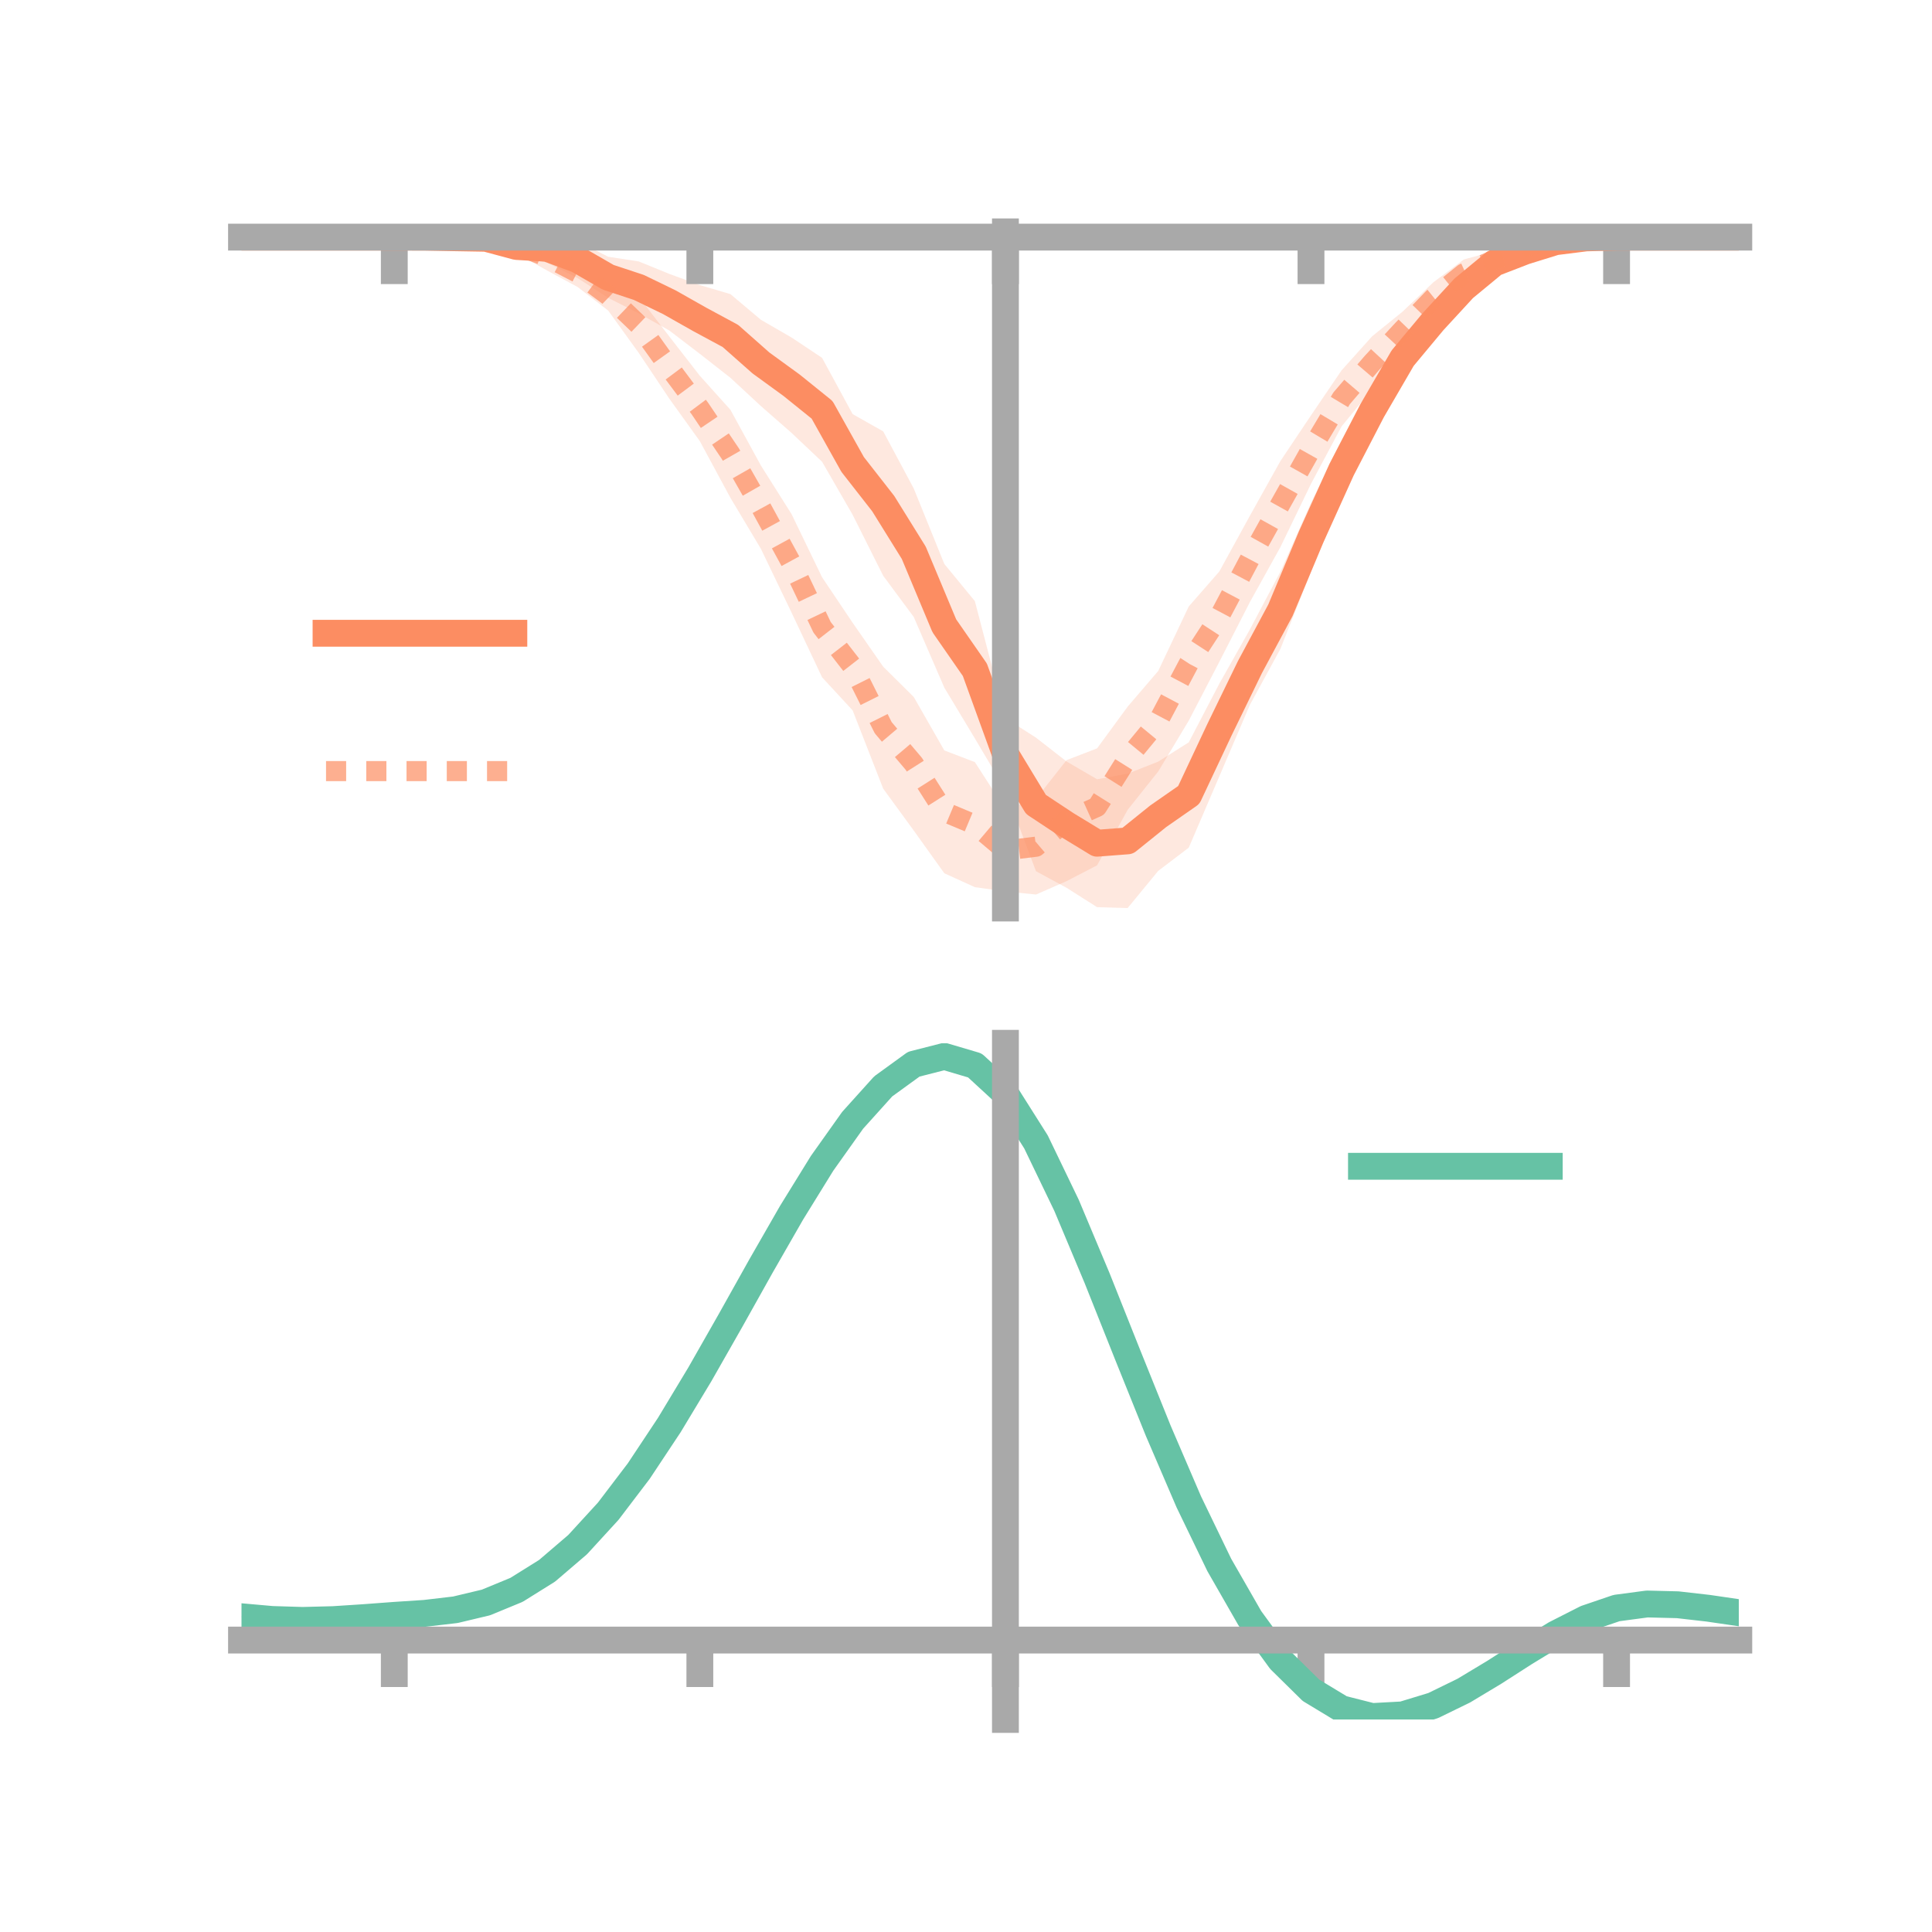 <?xml version="1.0" encoding="utf-8" standalone="no"?>
<!DOCTYPE svg PUBLIC "-//W3C//DTD SVG 1.1//EN"
  "http://www.w3.org/Graphics/SVG/1.1/DTD/svg11.dtd">
<!-- Created with matplotlib (https://matplotlib.org/) -->
<svg height="144pt" version="1.1" viewBox="0 0 144 144" width="144pt" xmlns="http://www.w3.org/2000/svg" xmlns:xlink="http://www.w3.org/1999/xlink">
 <defs>
  <style type="text/css">*{stroke-linecap:butt;stroke-linejoin:round;}</style>
 </defs>
 <g id="figure_1">
  <g id="patch_1">
   <path d="M 0 144 
L 144 144 
L 144 0 
L 0 0 
z
" style="fill:none;"/>
  </g>
  <g id="axes_1">
   <g id="patch_2">
    <path d="M 18 67.68 
L 129.6 67.68 
L 129.6 17.28 
L 18 17.28 
z
" style="fill:none;"/>
   </g>
   <g id="PolyCollection_1">
    <path clip-path="url(#pa97f984ca5)" d="M 18 17.673 
L 18 17.673 
L 20.278 17.673 
L 22.555 17.673 
L 24.833 17.673 
L 27.11 17.673 
L 29.388 17.673 
L 31.665 17.6 
L 33.943 17.558 
L 36.22 17.28 
L 38.498 17.679 
L 40.776 17.441 
L 43.053 17.983 
L 45.331 19.136 
L 47.608 19.486 
L 49.886 20.415 
L 52.163 21.249 
L 54.441 21.921 
L 56.718 23.839 
L 58.996 25.155 
L 61.273 26.673 
L 63.551 30.866 
L 65.829 32.152 
L 68.106 36.411 
L 70.384 42.033 
L 72.661 44.805 
L 74.939 53.525 
L 77.216 54.98 
L 79.494 56.755 
L 81.771 58.082 
L 84.049 57.666 
L 86.327 56.766 
L 88.604 55.328 
L 90.882 50.956 
L 93.159 46.916 
L 95.437 42.607 
L 97.714 37.476 
L 99.992 32.829 
L 102.269 28.671 
L 104.547 25.104 
L 106.824 22.575 
L 109.102 20.604 
L 111.38 18.921 
L 113.657 18.371 
L 115.935 17.833 
L 118.212 17.655 
L 120.49 17.672 
L 122.767 17.673 
L 125.045 17.673 
L 127.322 17.673 
L 129.6 17.673 
L 129.6 17.673 
L 129.6 17.673 
L 127.322 17.673 
L 125.045 17.673 
L 122.767 17.673 
L 120.49 17.677 
L 118.212 17.809 
L 115.935 18.203 
L 113.657 19.079 
L 111.38 20.29 
L 109.102 22.366 
L 106.824 25.339 
L 104.547 28.28 
L 102.269 32.548 
L 99.992 37.18 
L 97.714 42.608 
L 95.437 48.359 
L 93.159 52.538 
L 90.882 57.863 
L 88.604 63.179 
L 86.327 64.911 
L 84.049 67.68 
L 81.771 67.615 
L 79.494 66.17 
L 77.216 64.935 
L 74.939 58.881 
L 72.661 55.038 
L 70.384 51.253 
L 68.106 45.987 
L 65.829 42.915 
L 63.551 38.37 
L 61.273 34.417 
L 58.996 32.265 
L 56.718 30.269 
L 54.441 28.159 
L 52.163 26.374 
L 49.886 24.634 
L 47.608 23.354 
L 45.331 22.201 
L 43.053 20.728 
L 40.776 19.574 
L 38.498 19.064 
L 36.22 18.241 
L 33.943 17.886 
L 31.665 17.756 
L 29.388 17.673 
L 27.11 17.673 
L 24.833 17.673 
L 22.555 17.673 
L 20.278 17.673 
L 18 17.673 
z
" style="fill:#fc8d62;fill-opacity:0.2;"/>
   </g>
   <g id="PolyCollection_2">
    <path clip-path="url(#pa97f984ca5)" d="M 18 17.673 
L 18 17.673 
L 20.278 17.673 
L 22.555 17.673 
L 24.833 17.673 
L 27.11 17.673 
L 29.388 17.673 
L 31.665 17.558 
L 33.943 17.488 
L 36.22 17.407 
L 38.498 17.652 
L 40.776 18.135 
L 43.053 19.273 
L 45.331 20.896 
L 47.608 22.119 
L 49.886 25.079 
L 52.163 28.01 
L 54.441 30.543 
L 56.718 34.705 
L 58.996 38.314 
L 61.273 43.027 
L 63.551 46.418 
L 65.829 49.691 
L 68.106 51.947 
L 70.384 55.933 
L 72.661 56.803 
L 74.939 60.333 
L 77.216 59.546 
L 79.494 56.656 
L 81.771 55.778 
L 84.049 52.669 
L 86.327 50.011 
L 88.604 45.201 
L 90.882 42.594 
L 93.159 38.443 
L 95.437 34.36 
L 97.714 30.96 
L 99.992 27.605 
L 102.269 25.067 
L 104.547 23.222 
L 106.824 21.049 
L 109.102 19.341 
L 111.38 18.722 
L 113.657 17.848 
L 115.935 17.549 
L 118.212 17.61 
L 120.49 17.672 
L 122.767 17.673 
L 125.045 17.673 
L 127.322 17.673 
L 129.6 17.673 
L 129.6 17.673 
L 129.6 17.673 
L 127.322 17.673 
L 125.045 17.673 
L 122.767 17.673 
L 120.49 17.676 
L 118.212 17.832 
L 115.935 18.2 
L 113.657 18.889 
L 111.38 19.994 
L 109.102 21.422 
L 106.824 23.389 
L 104.547 25.937 
L 102.269 29.005 
L 99.992 31.783 
L 97.714 36.063 
L 95.437 40.77 
L 93.159 44.877 
L 90.882 49.326 
L 88.604 53.712 
L 86.327 57.499 
L 84.049 60.36 
L 81.771 64.497 
L 79.494 65.676 
L 77.216 66.673 
L 74.939 66.443 
L 72.661 66.125 
L 70.384 65.088 
L 68.106 61.905 
L 65.829 58.784 
L 63.551 52.949 
L 61.273 50.482 
L 58.996 45.655 
L 56.718 40.915 
L 54.441 37.102 
L 52.163 32.884 
L 49.886 29.713 
L 47.608 26.304 
L 45.331 23.149 
L 43.053 21.391 
L 40.776 20.162 
L 38.498 18.883 
L 36.22 18.46 
L 33.943 18.07 
L 31.665 17.784 
L 29.388 17.673 
L 27.11 17.673 
L 24.833 17.673 
L 22.555 17.673 
L 20.278 17.673 
L 18 17.673 
z
" style="fill:#fc8d62;fill-opacity:0.2;"/>
   </g>
   <g id="matplotlib.axis_1">
    <g id="xtick_1">
     <g id="line2d_1">
      <defs>
       <path d="M 0 0 
L 0 3.5 
" id="mc9178505a6" style="stroke:#a9a9a9;stroke-width:2;"/>
      </defs>
      <g>
       <use style="fill:#a9a9a9;stroke:#a9a9a9;stroke-width:2;" x="29.388" xlink:href="#mc9178505a6" y="17.673"/>
      </g>
     </g>
    </g>
    <g id="xtick_2">
     <g id="line2d_2">
      <g>
       <use style="fill:#a9a9a9;stroke:#a9a9a9;stroke-width:2;" x="52.163" xlink:href="#mc9178505a6" y="17.673"/>
      </g>
     </g>
    </g>
    <g id="xtick_3">
     <g id="line2d_3">
      <g>
       <use style="fill:#a9a9a9;stroke:#a9a9a9;stroke-width:2;" x="74.939" xlink:href="#mc9178505a6" y="17.673"/>
      </g>
     </g>
    </g>
    <g id="xtick_4">
     <g id="line2d_4">
      <g>
       <use style="fill:#a9a9a9;stroke:#a9a9a9;stroke-width:2;" x="97.714" xlink:href="#mc9178505a6" y="17.673"/>
      </g>
     </g>
    </g>
    <g id="xtick_5">
     <g id="line2d_5">
      <g>
       <use style="fill:#a9a9a9;stroke:#a9a9a9;stroke-width:2;" x="120.49" xlink:href="#mc9178505a6" y="17.673"/>
      </g>
     </g>
    </g>
   </g>
   <g id="matplotlib.axis_2"/>
   <g id="line2d_6">
    <path clip-path="url(#pa97f984ca5)" d="M 18 17.673 
L 20.278 17.673 
L 22.555 17.673 
L 24.833 17.673 
L 27.11 17.673 
L 29.388 17.673 
L 31.665 17.678 
L 33.943 17.722 
L 36.22 17.761 
L 38.498 18.372 
L 40.776 18.508 
L 43.053 19.355 
L 45.331 20.668 
L 47.608 21.42 
L 49.886 22.524 
L 52.163 23.812 
L 54.441 25.04 
L 56.718 27.054 
L 58.996 28.71 
L 61.273 30.545 
L 63.551 34.618 
L 65.829 37.534 
L 68.106 41.199 
L 70.384 46.643 
L 72.661 49.921 
L 74.939 56.203 
L 77.216 59.958 
L 79.494 61.463 
L 81.771 62.849 
L 84.049 62.673 
L 86.327 60.839 
L 88.604 59.254 
L 90.882 54.409 
L 93.159 49.727 
L 95.437 45.483 
L 97.714 40.042 
L 99.992 35.005 
L 102.269 30.61 
L 104.547 26.692 
L 106.824 23.957 
L 109.102 21.485 
L 111.38 19.605 
L 113.657 18.725 
L 115.935 18.018 
L 118.212 17.732 
L 120.49 17.675 
L 122.767 17.673 
L 125.045 17.673 
L 127.322 17.673 
L 129.6 17.673 
" style="fill:none;stroke:#fc8d62;stroke-linecap:square;stroke-width:2;"/>
   </g>
   <g id="line2d_7">
    <path clip-path="url(#pa97f984ca5)" d="M 18 17.673 
L 20.278 17.673 
L 22.555 17.673 
L 24.833 17.673 
L 27.11 17.673 
L 29.388 17.673 
L 31.665 17.671 
L 33.943 17.779 
L 36.22 17.934 
L 38.498 18.267 
L 40.776 19.149 
L 43.053 20.332 
L 45.331 22.023 
L 47.608 24.211 
L 49.886 27.396 
L 52.163 30.447 
L 54.441 33.822 
L 56.718 37.81 
L 58.996 41.984 
L 61.273 46.754 
L 63.551 49.684 
L 65.829 54.238 
L 68.106 56.926 
L 70.384 60.51 
L 72.661 61.464 
L 74.939 63.388 
L 77.216 63.109 
L 79.494 61.166 
L 81.771 60.137 
L 84.049 56.514 
L 86.327 53.755 
L 88.604 49.457 
L 90.882 45.96 
L 93.159 41.66 
L 95.437 37.565 
L 97.714 33.511 
L 99.992 29.694 
L 102.269 27.036 
L 104.547 24.579 
L 106.824 22.219 
L 109.102 20.382 
L 111.38 19.358 
L 113.657 18.368 
L 115.935 17.874 
L 118.212 17.721 
L 120.49 17.674 
L 122.767 17.673 
L 125.045 17.673 
L 127.322 17.673 
L 129.6 17.673 
" style="fill:none;stroke:#fc8d62;stroke-dasharray:1.5,1.5;stroke-dashoffset:0;stroke-opacity:0.7;stroke-width:1.5;"/>
   </g>
   <g id="patch_3">
    <path d="M 74.939 67.68 
L 74.939 17.28 
" style="fill:none;stroke:#a9a9a9;stroke-linecap:square;stroke-linejoin:miter;stroke-width:2;"/>
   </g>
   <g id="patch_4">
    <path d="M 129.6 67.68 
L 129.6 17.28 
" style="fill:none;"/>
   </g>
   <g id="patch_5">
    <path d="M 18 17.673 
L 129.6 17.673 
" style="fill:none;stroke:#a9a9a9;stroke-linecap:square;stroke-linejoin:miter;stroke-width:2;"/>
   </g>
   <g id="patch_6">
    <path d="M 18 17.28 
L 129.6 17.28 
" style="fill:none;"/>
   </g>
   <g id="legend_1">
    <g id="line2d_8">
     <path d="M 24.3 47.2 
L 38.3 47.2 
" style="fill:none;stroke:#fc8d62;stroke-linecap:square;stroke-width:2;"/>
    </g>
    <g id="line2d_9"/>
    <g id="text_1">
     <!--   -->
     <g transform="translate(43.9 49.65)scale(0.07 -0.07)">
      <defs>
       <path id="DejaVuSans-32"/>
      </defs>
      <use xlink:href="#DejaVuSans-32"/>
     </g>
    </g>
    <g id="line2d_10">
     <path d="M 24.3 57.474 
L 38.3 57.474 
" style="fill:none;stroke:#fc8d62;stroke-dasharray:1.5,1.5;stroke-dashoffset:0;stroke-opacity:0.7;stroke-width:1.5;"/>
    </g>
    <g id="line2d_11"/>
    <g id="text_2">
     <!--   -->
     <g transform="translate(43.9 59.924)scale(0.07 -0.07)">
      <use xlink:href="#DejaVuSans-32"/>
     </g>
    </g>
   </g>
  </g>
  <g id="axes_2">
   <g id="patch_7">
    <path d="M 18 128.16 
L 129.6 128.16 
L 129.6 77.76 
L 18 77.76 
z
" style="fill:none;"/>
   </g>
   <g id="PolyCollection_3">
    <path clip-path="url(#p99b3163059)" d="M 18 120.546 
L 18 120.461 
L 20.278 120.673 
L 22.555 120.746 
L 24.833 120.682 
L 27.11 120.525 
L 29.388 120.346 
L 31.665 120.191 
L 33.943 119.919 
L 36.22 119.37 
L 38.498 118.42 
L 40.776 116.975 
L 43.053 114.984 
L 45.331 112.44 
L 47.608 109.374 
L 49.886 105.854 
L 52.163 101.98 
L 54.441 97.882 
L 56.718 93.715 
L 58.996 89.653 
L 61.273 85.885 
L 63.551 82.611 
L 65.829 80.032 
L 68.106 78.35 
L 70.384 77.76 
L 72.661 78.448 
L 74.939 80.581 
L 77.216 84.239 
L 79.494 89.041 
L 81.771 94.55 
L 84.049 100.357 
L 86.327 106.105 
L 88.604 111.493 
L 90.882 116.287 
L 93.159 120.319 
L 95.437 123.487 
L 97.714 125.753 
L 99.992 127.139 
L 102.269 127.719 
L 104.547 127.601 
L 106.824 126.92 
L 109.102 125.827 
L 111.38 124.483 
L 113.657 123.049 
L 115.935 121.683 
L 118.212 120.54 
L 120.49 119.769 
L 122.767 119.469 
L 125.045 119.531 
L 127.322 119.801 
L 129.6 120.146 
L 129.6 120.258 
L 129.6 120.258 
L 127.322 119.938 
L 125.045 119.687 
L 122.767 119.636 
L 120.49 119.941 
L 118.212 120.722 
L 115.935 121.895 
L 113.657 123.308 
L 111.38 124.797 
L 109.102 126.192 
L 106.824 127.324 
L 104.547 128.03 
L 102.269 128.16 
L 99.992 127.588 
L 97.714 126.22 
L 95.437 124.001 
L 93.159 120.919 
L 90.882 117.014 
L 88.604 112.377 
L 86.327 107.166 
L 84.049 101.604 
L 81.771 95.979 
L 79.494 90.638 
L 77.216 85.981 
L 74.939 82.436 
L 72.661 80.375 
L 70.384 79.715 
L 68.106 80.29 
L 65.829 81.912 
L 63.551 84.392 
L 61.273 87.532 
L 58.996 91.137 
L 56.718 95.016 
L 54.441 98.988 
L 52.163 102.89 
L 49.886 106.575 
L 47.608 109.923 
L 45.331 112.841 
L 43.053 115.27 
L 40.776 117.18 
L 38.498 118.579 
L 36.22 119.508 
L 33.943 120.044 
L 31.665 120.307 
L 29.388 120.451 
L 27.11 120.614 
L 24.833 120.753 
L 22.555 120.805 
L 20.278 120.737 
L 18 120.546 
z
" style="fill:#66c2a5;fill-opacity:0.2;"/>
   </g>
   <g id="matplotlib.axis_3">
    <g id="xtick_6">
     <g id="line2d_12">
      <g>
       <use style="fill:#a9a9a9;stroke:#a9a9a9;stroke-width:2;" x="29.388" xlink:href="#mc9178505a6" y="122.24"/>
      </g>
     </g>
    </g>
    <g id="xtick_7">
     <g id="line2d_13">
      <g>
       <use style="fill:#a9a9a9;stroke:#a9a9a9;stroke-width:2;" x="52.163" xlink:href="#mc9178505a6" y="122.24"/>
      </g>
     </g>
    </g>
    <g id="xtick_8">
     <g id="line2d_14">
      <g>
       <use style="fill:#a9a9a9;stroke:#a9a9a9;stroke-width:2;" x="74.939" xlink:href="#mc9178505a6" y="122.24"/>
      </g>
     </g>
    </g>
    <g id="xtick_9">
     <g id="line2d_15">
      <g>
       <use style="fill:#a9a9a9;stroke:#a9a9a9;stroke-width:2;" x="97.714" xlink:href="#mc9178505a6" y="122.24"/>
      </g>
     </g>
    </g>
    <g id="xtick_10">
     <g id="line2d_16">
      <g>
       <use style="fill:#a9a9a9;stroke:#a9a9a9;stroke-width:2;" x="120.49" xlink:href="#mc9178505a6" y="122.24"/>
      </g>
     </g>
    </g>
   </g>
   <g id="matplotlib.axis_4"/>
   <g id="line2d_17">
    <path clip-path="url(#p99b3163059)" d="M 18 120.503 
L 20.278 120.705 
L 22.555 120.775 
L 24.833 120.717 
L 27.11 120.569 
L 29.388 120.399 
L 31.665 120.249 
L 33.943 119.982 
L 36.22 119.439 
L 38.498 118.499 
L 40.776 117.077 
L 43.053 115.127 
L 45.331 112.641 
L 47.608 109.648 
L 49.886 106.214 
L 52.163 102.435 
L 54.441 98.435 
L 56.718 94.365 
L 58.996 90.395 
L 61.273 86.708 
L 63.551 83.501 
L 65.829 80.972 
L 68.106 79.32 
L 70.384 78.738 
L 72.661 79.411 
L 74.939 81.508 
L 77.216 85.11 
L 79.494 89.84 
L 81.771 95.264 
L 84.049 100.981 
L 86.327 106.635 
L 88.604 111.935 
L 90.882 116.65 
L 93.159 120.619 
L 95.437 123.744 
L 97.714 125.986 
L 99.992 127.364 
L 102.269 127.94 
L 104.547 127.816 
L 106.824 127.122 
L 109.102 126.01 
L 111.38 124.64 
L 113.657 123.178 
L 115.935 121.789 
L 118.212 120.631 
L 120.49 119.855 
L 122.767 119.552 
L 125.045 119.609 
L 127.322 119.869 
L 129.6 120.202 
" style="fill:none;stroke:#66c2a5;stroke-linecap:square;stroke-width:2;"/>
   </g>
   <g id="patch_8">
    <path d="M 74.939 128.16 
L 74.939 77.76 
" style="fill:none;stroke:#a9a9a9;stroke-linecap:square;stroke-linejoin:miter;stroke-width:2;"/>
   </g>
   <g id="patch_9">
    <path d="M 129.6 128.16 
L 129.6 77.76 
" style="fill:none;"/>
   </g>
   <g id="patch_10">
    <path d="M 18 122.24 
L 129.6 122.24 
" style="fill:none;stroke:#a9a9a9;stroke-linecap:square;stroke-linejoin:miter;stroke-width:2;"/>
   </g>
   <g id="patch_11">
    <path d="M 18 77.76 
L 129.6 77.76 
" style="fill:none;"/>
   </g>
   <g id="legend_2">
    <g id="line2d_18">
     <path d="M 101.475 86.929 
L 115.475 86.929 
" style="fill:none;stroke:#66c2a5;stroke-linecap:square;stroke-width:2;"/>
    </g>
    <g id="line2d_19"/>
    <g id="text_3">
     <!--   -->
     <g transform="translate(121.075 89.379)scale(0.07 -0.07)">
      <use xlink:href="#DejaVuSans-32"/>
     </g>
    </g>
   </g>
  </g>
 </g>
 <defs>
  <clipPath id="pa97f984ca5">
   <rect height="50.4" width="111.6" x="18" y="17.28"/>
  </clipPath>
  <clipPath id="p99b3163059">
   <rect height="50.4" width="111.6" x="18" y="77.76"/>
  </clipPath>
 </defs>
</svg>
